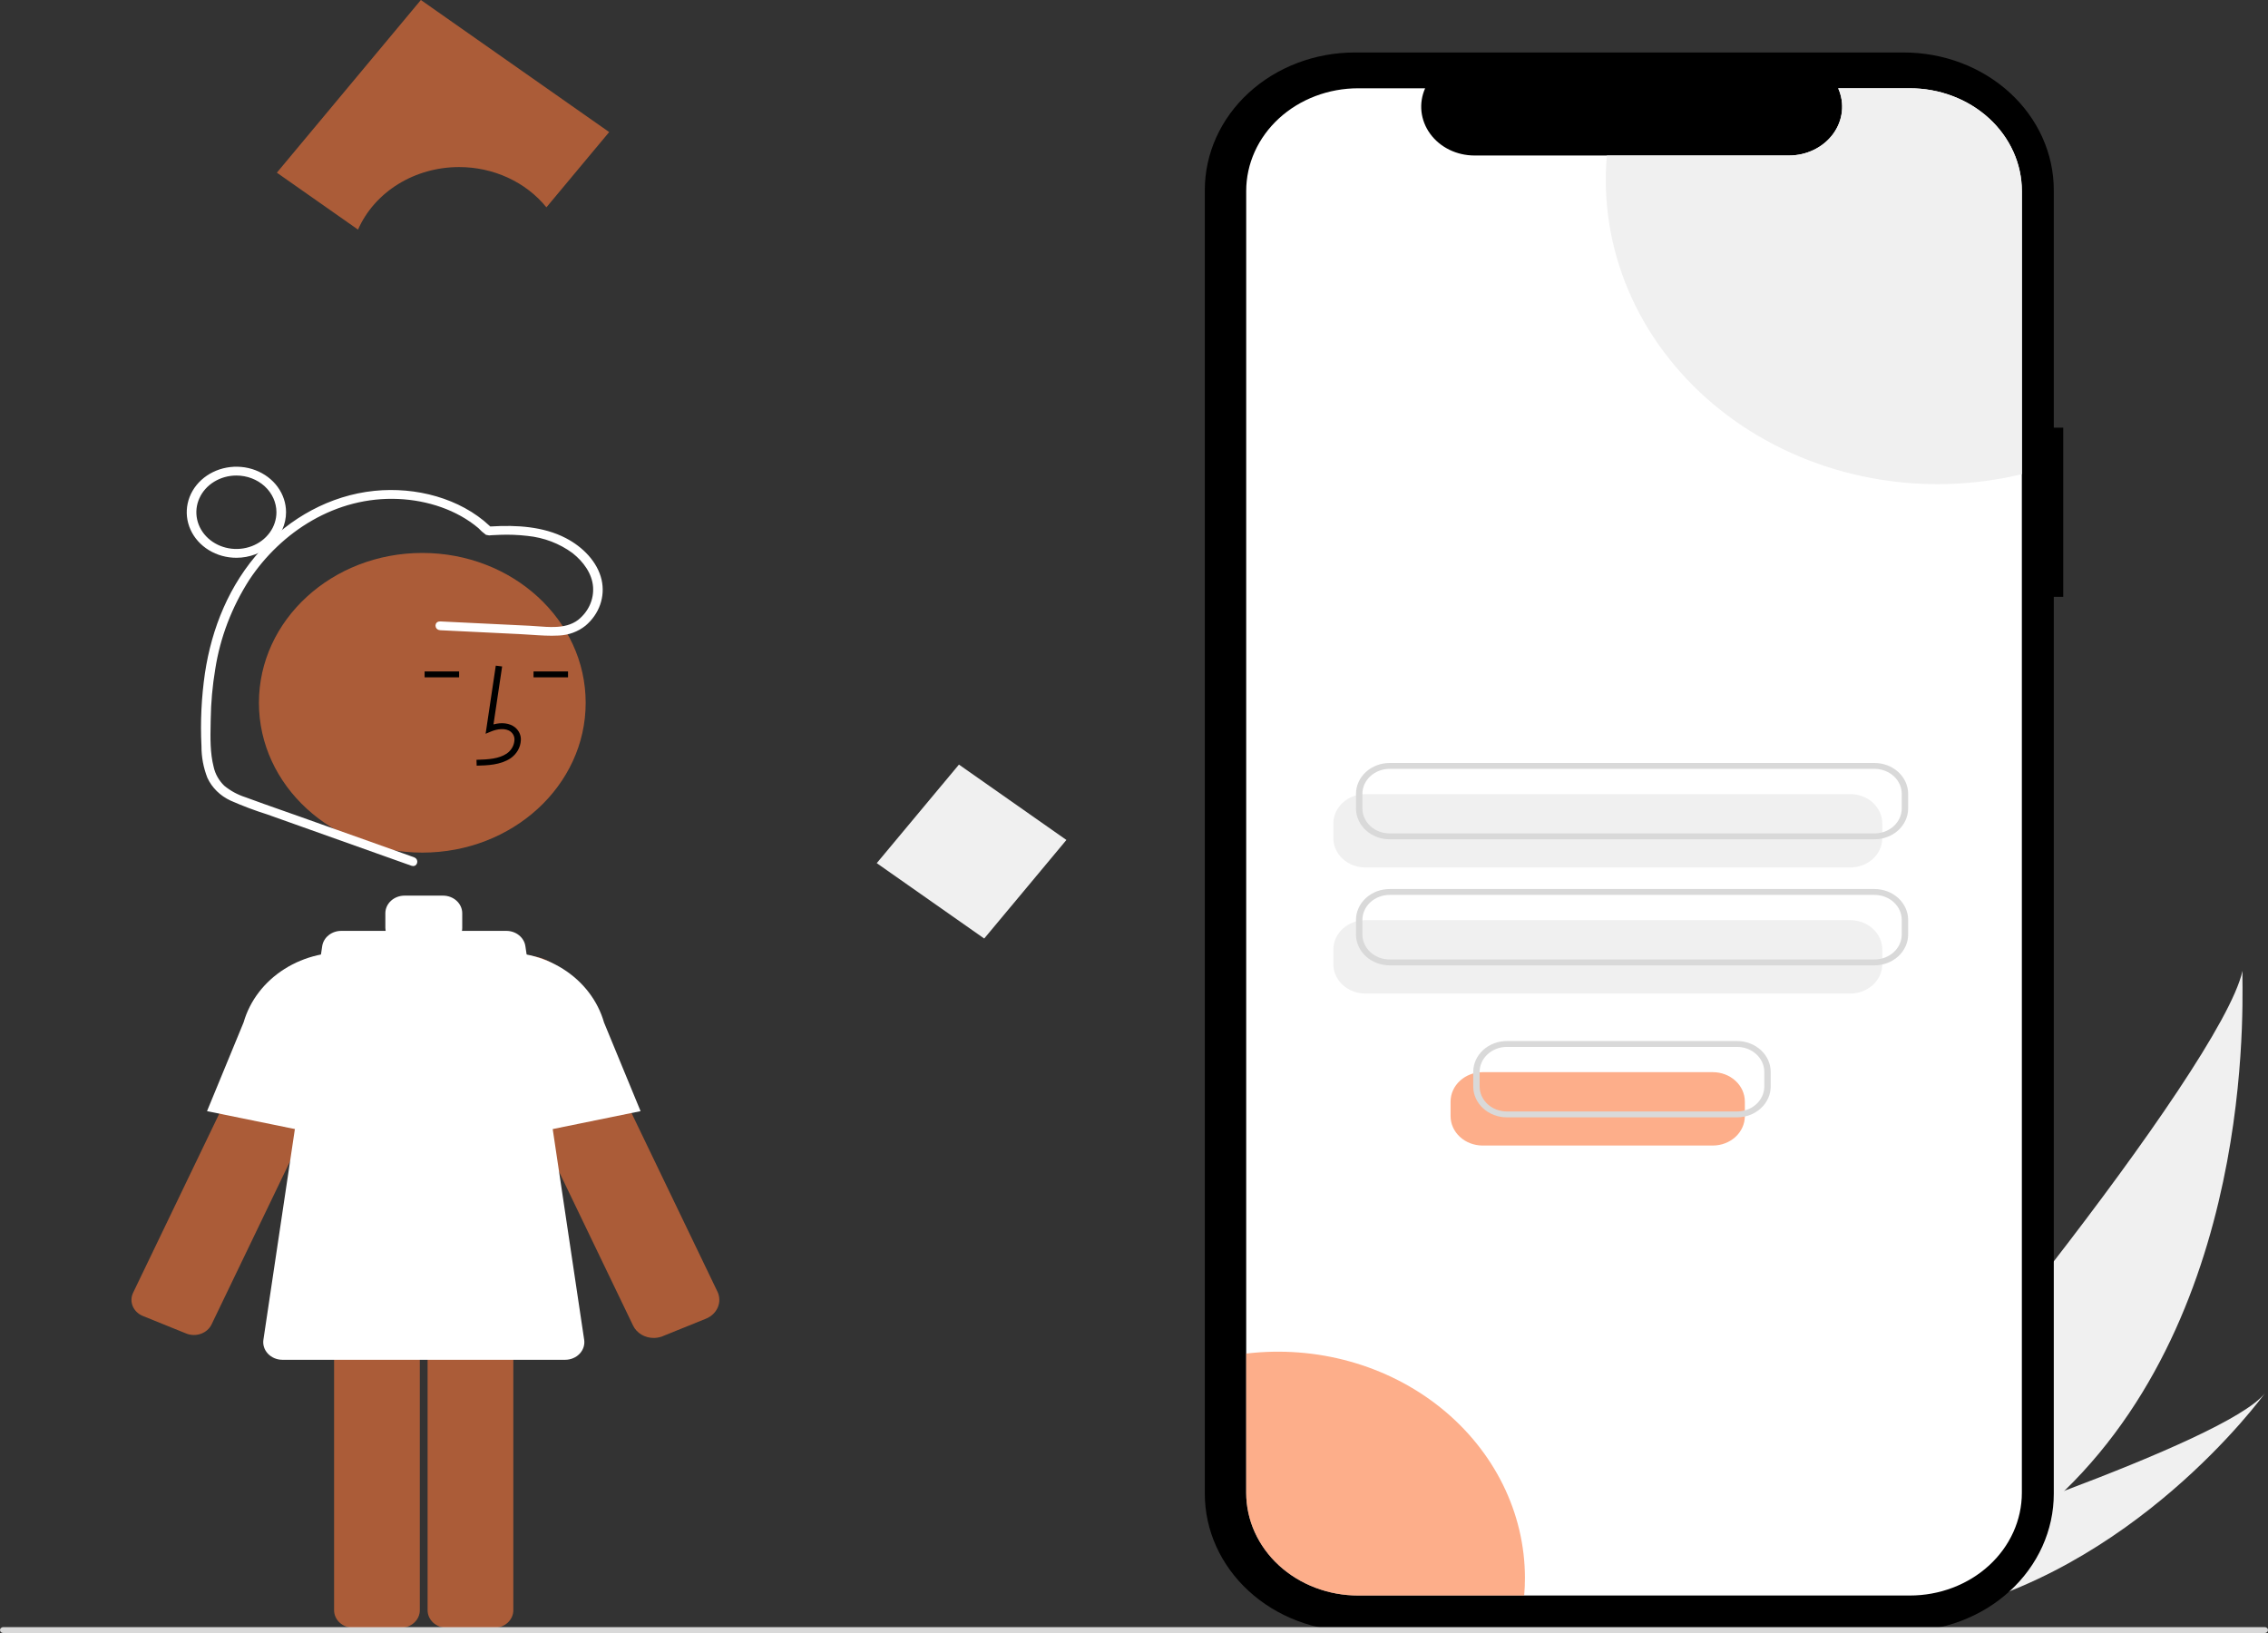 <svg width="400" height="288" viewBox="0 0 400 288" fill="none" xmlns="http://www.w3.org/2000/svg">
<rect x="0" y="0" width="400" height="288" fill="#333333" stroke="none"/>
<g clip-path="url(#clip0_257_3356)">
<path d="M364.105 262.914C356.437 270.442 347.65 276.943 338.005 282.224C337.784 282.348 337.559 282.466 337.333 282.587L321.718 269.912C321.882 269.773 322.063 269.616 322.259 269.443C333.894 259.312 391.655 188.473 395.504 171.223C395.238 172.66 398.977 229.019 364.105 262.914Z" fill="#F0F0F0"/>
<path d="M341.018 284.67C340.723 284.734 340.422 284.795 340.121 284.85L328.406 275.341C328.635 275.268 328.903 275.181 329.209 275.084C334.235 273.452 349.205 268.525 364.104 262.913C380.112 256.88 396.043 250.064 399.469 245.698C398.734 246.712 376.094 277.477 341.018 284.67Z" fill="#F0F0F0"/>
<path d="M363.888 75.426H362.22V33.515C362.22 30.329 361.536 27.175 360.206 24.232C358.877 21.289 356.928 18.615 354.472 16.362C352.016 14.11 349.1 12.323 345.891 11.104C342.682 9.885 339.242 9.257 335.768 9.257H238.941C235.467 9.257 232.028 9.885 228.819 11.104C225.609 12.323 222.693 14.11 220.237 16.362C217.781 18.615 215.832 21.289 214.503 24.232C213.174 27.175 212.49 30.329 212.49 33.515V263.446C212.49 266.631 213.174 269.786 214.503 272.729C215.832 275.672 217.781 278.346 220.237 280.598C222.693 282.851 225.609 284.637 228.818 285.857C232.028 287.076 235.467 287.703 238.941 287.703H335.768C339.242 287.703 342.681 287.076 345.891 285.857C349.1 284.638 352.016 282.851 354.472 280.598C356.928 278.346 358.877 275.672 360.206 272.729C361.535 269.786 362.22 266.631 362.22 263.446V105.26H363.888V75.426Z" fill="black"/>
<path d="M356.589 33.681V263.278C356.589 265.656 356.078 268.012 355.085 270.21C354.092 272.408 352.637 274.405 350.802 276.087C348.967 277.768 346.789 279.102 344.392 280.012C341.996 280.922 339.427 281.39 336.832 281.389H239.539C236.946 281.389 234.377 280.921 231.981 280.011C229.585 279.101 227.408 277.766 225.574 276.085C223.74 274.403 222.285 272.406 221.292 270.209C220.3 268.011 219.789 265.656 219.789 263.278V33.681C219.789 31.303 220.3 28.948 221.292 26.75C222.285 24.553 223.74 22.556 225.574 20.874C227.408 19.192 229.585 17.858 231.981 16.948C234.377 16.038 236.946 15.57 239.539 15.57H251.346C250.767 16.877 250.546 18.294 250.704 19.698C250.862 21.101 251.393 22.447 252.252 23.618C253.11 24.789 254.269 25.748 255.627 26.412C256.984 27.075 258.499 27.423 260.037 27.424H315.507C317.046 27.425 318.562 27.079 319.921 26.416C321.28 25.753 322.44 24.794 323.299 23.622C324.158 22.451 324.69 21.103 324.846 19.699C325.003 18.295 324.781 16.877 324.199 15.57H336.832C339.427 15.569 341.996 16.037 344.392 16.947C346.789 17.856 348.967 19.19 350.802 20.872C352.637 22.554 354.092 24.551 355.085 26.749C356.078 28.947 356.589 31.302 356.589 33.681Z" fill="white"/>
<path d="M326.325 152.992H240.807C239.309 152.99 237.873 152.444 236.814 151.473C235.754 150.501 235.159 149.184 235.157 147.811V145.232C235.159 143.858 235.754 142.541 236.814 141.57C237.873 140.599 239.309 140.052 240.807 140.051H326.325C327.822 140.052 329.259 140.599 330.318 141.57C331.377 142.541 331.973 143.858 331.974 145.232V147.811C331.973 149.184 331.377 150.501 330.318 151.473C329.259 152.444 327.822 152.99 326.325 152.992Z" fill="#F0F0F0"/>
<path d="M326.325 175.222H240.807C239.309 175.221 237.873 174.674 236.814 173.703C235.754 172.732 235.159 171.415 235.157 170.041V167.462C235.159 166.089 235.754 164.772 236.814 163.8C237.873 162.829 239.309 162.283 240.807 162.281H326.325C327.822 162.283 329.259 162.829 330.318 163.8C331.377 164.772 331.973 166.089 331.974 167.462V170.041C331.973 171.415 331.377 172.732 330.318 173.703C329.259 174.674 327.822 175.221 326.325 175.222Z" fill="#F0F0F0"/>
<path d="M330.602 148.02H245.085C243.512 148.018 242.004 147.444 240.892 146.425C239.78 145.405 239.154 144.022 239.152 142.58V140.001C239.154 138.558 239.78 137.176 240.892 136.156C242.004 135.136 243.512 134.562 245.085 134.561H330.602C332.175 134.562 333.683 135.136 334.795 136.156C335.907 137.176 336.533 138.558 336.535 140.001V142.58C336.533 144.022 335.907 145.405 334.795 146.425C333.683 147.444 332.175 148.018 330.602 148.02ZM245.085 135.597C243.811 135.598 242.591 136.062 241.69 136.888C240.79 137.714 240.284 138.833 240.282 140.001V142.58C240.284 143.747 240.79 144.867 241.69 145.692C242.591 146.518 243.811 146.982 245.085 146.984H330.602C331.876 146.982 333.096 146.518 333.997 145.692C334.897 144.867 335.403 143.747 335.405 142.58V140.001C335.403 138.833 334.897 137.714 333.997 136.888C333.096 136.062 331.876 135.598 330.602 135.597H245.085Z" fill="#D9D9D9"/>
<path d="M330.602 170.251H245.085C243.512 170.249 242.004 169.675 240.892 168.656C239.78 167.636 239.154 166.253 239.152 164.811V162.232C239.154 160.789 239.78 159.407 240.892 158.387C242.004 157.367 243.512 156.793 245.085 156.792H330.602C332.175 156.793 333.683 157.367 334.795 158.387C335.907 159.407 336.533 160.789 336.535 162.232V164.811C336.533 166.253 335.907 167.636 334.795 168.656C333.683 169.675 332.175 170.249 330.602 170.251ZM245.085 157.828C243.811 157.829 242.591 158.293 241.69 159.119C240.79 159.945 240.284 161.064 240.282 162.232V164.811C240.284 165.978 240.79 167.098 241.69 167.923C242.591 168.749 243.811 169.213 245.085 169.214H330.602C331.876 169.213 333.096 168.749 333.997 167.923C334.897 167.098 335.403 165.978 335.405 164.811V162.232C335.403 161.064 334.897 159.945 333.997 159.119C333.096 158.293 331.876 157.829 330.602 157.828H245.085Z" fill="#D9D9D9"/>
<path d="M356.589 33.681V83.622C347.936 85.709 338.876 85.949 330.106 84.322C321.336 82.695 313.09 79.244 306.003 74.236C298.915 69.228 293.175 62.796 289.223 55.434C285.272 48.072 283.214 39.977 283.209 31.772C283.209 30.307 283.273 28.858 283.402 27.424H315.507C317.046 27.425 318.562 27.079 319.921 26.416C321.28 25.753 322.44 24.794 323.299 23.622C324.158 22.451 324.69 21.103 324.846 19.699C325.003 18.295 324.781 16.877 324.199 15.57H336.832C339.427 15.569 341.996 16.037 344.392 16.947C346.789 17.856 348.967 19.19 350.802 20.872C352.637 22.554 354.092 24.551 355.085 26.749C356.078 28.947 356.589 31.302 356.589 33.681Z" fill="#F0F0F0"/>
<path d="M268.95 278.27C268.95 279.323 268.907 280.362 268.814 281.389H239.539C236.946 281.389 234.377 280.921 231.981 280.011C229.585 279.1 227.408 277.766 225.574 276.085C223.74 274.403 222.285 272.406 221.292 270.209C220.3 268.011 219.789 265.656 219.789 263.278V238.719C225.926 237.987 232.162 238.463 238.082 240.115C244.002 241.767 249.47 244.558 254.122 248.3C258.774 252.043 262.502 256.651 265.059 261.819C267.616 266.987 268.942 272.595 268.95 278.27H268.95Z" fill="#FB793D" fill-opacity="0.6"/>
<path d="M32.837 235.179C33.66 235.511 34.592 235.53 35.43 235.232C36.268 234.934 36.943 234.344 37.306 233.59L63.679 178.777C64.282 177.523 64.467 176.133 64.209 174.782C63.951 173.432 63.262 172.182 62.229 171.19C61.196 170.199 59.866 169.511 58.407 169.213C56.947 168.915 55.425 169.02 54.031 169.516H54.031C52.42 170.08 51.072 171.138 50.217 172.511C50.081 172.728 49.957 172.951 49.847 173.18L23.475 227.993C23.295 228.367 23.197 228.769 23.187 229.177C23.177 229.585 23.254 229.991 23.415 230.372C23.576 230.753 23.817 231.101 24.125 231.396C24.433 231.691 24.8 231.928 25.208 232.092L32.837 235.179Z" fill="#FB793D" fill-opacity="0.6"/>
<path d="M62.596 201.281L36.511 195.964L42.967 180.301C44.067 176.472 46.627 173.132 50.182 170.886C53.737 168.64 58.052 167.637 62.345 168.059L62.596 168.085L62.596 201.281Z" fill="white"/>
<path d="M115.285 235.963C114.518 235.962 113.768 235.757 113.125 235.373C112.482 234.989 111.974 234.442 111.663 233.799L85.29 178.987C84.452 177.243 84.374 175.27 85.073 173.475C85.771 171.68 87.194 170.199 89.047 169.336C90.901 168.473 93.044 168.295 95.037 168.837C97.029 169.38 98.719 170.602 99.759 172.253V172.252C99.905 172.486 100.038 172.726 100.156 172.972L126.528 227.784C126.952 228.665 126.977 229.663 126.597 230.56C126.218 231.456 125.466 232.178 124.506 232.567L116.619 235.758L116.615 235.75C116.188 235.891 115.739 235.963 115.285 235.963Z" fill="#FB793D" fill-opacity="0.6"/>
<path d="M78.805 217.141C77.907 217.142 77.045 217.47 76.409 218.053C75.774 218.635 75.416 219.426 75.415 220.25V283.985C75.416 284.809 75.774 285.599 76.409 286.182C77.045 286.764 77.907 287.092 78.805 287.093H87.144C88.043 287.092 88.904 286.764 89.54 286.182C90.175 285.599 90.533 284.809 90.534 283.985V220.25C90.533 219.426 90.175 218.635 89.54 218.053C88.904 217.47 88.043 217.142 87.144 217.141H78.805Z" fill="#FB793D" fill-opacity="0.6"/>
<path d="M62.312 217.141C61.414 217.142 60.552 217.47 59.917 218.053C59.281 218.635 58.924 219.426 58.923 220.25V283.985C58.924 284.809 59.281 285.599 59.917 286.182C60.552 286.764 61.414 287.092 62.312 287.093H70.651C71.55 287.092 72.412 286.764 73.047 286.182C73.683 285.599 74.04 284.809 74.041 283.985V220.25C74.04 219.426 73.683 218.635 73.047 218.053C72.412 217.47 71.55 217.142 70.651 217.141H62.312Z" fill="#FB793D" fill-opacity="0.6"/>
<path d="M74.479 150.368C90.392 150.368 103.293 138.537 103.293 123.944C103.293 109.351 90.392 97.52 74.479 97.52C58.566 97.52 45.666 109.351 45.666 123.944C45.666 138.537 58.566 150.368 74.479 150.368Z" fill="#FB793D" fill-opacity="0.6"/>
<path d="M84.068 135.036C85.936 134.989 88.26 134.929 90.051 133.73C90.584 133.358 91.022 132.883 91.335 132.34C91.647 131.796 91.826 131.197 91.859 130.583C91.891 130.147 91.813 129.71 91.631 129.306C91.448 128.902 91.167 128.543 90.808 128.255C89.872 127.53 88.507 127.36 87.035 127.757L88.56 117.537L87.44 117.396L85.647 129.411L86.582 129.018C87.666 128.562 89.154 128.33 90.078 129.047C90.305 129.234 90.482 129.467 90.595 129.727C90.708 129.987 90.754 130.268 90.73 130.547C90.702 131.003 90.568 131.449 90.336 131.854C90.104 132.259 89.779 132.613 89.384 132.893C87.991 133.826 86.138 133.947 84.036 134.001L84.068 135.036Z" fill="black"/>
<path d="M100.182 118.418H94.096V119.455H100.182V118.418Z" fill="black"/>
<path d="M80.973 118.418H74.887V119.455H80.973V118.418Z" fill="black"/>
<path d="M103.029 236.285L92.659 166.859C92.547 166.114 92.146 165.432 91.528 164.938C90.911 164.444 90.119 164.172 89.3 164.172H81.472C81.505 164.001 81.522 163.827 81.523 163.654V161.063C81.523 160.239 81.165 159.448 80.53 158.865C79.894 158.282 79.032 157.955 78.133 157.955H71.353C70.454 157.955 69.592 158.282 68.956 158.865C68.32 159.448 67.963 160.239 67.963 161.063V163.654C67.965 163.827 67.981 164.001 68.014 164.172H60.186C59.367 164.172 58.575 164.444 57.958 164.938C57.34 165.432 56.939 166.114 56.828 166.859L46.457 236.285C46.391 236.725 46.429 237.173 46.568 237.598C46.706 238.023 46.943 238.416 47.261 238.751C47.579 239.085 47.972 239.353 48.412 239.537C48.853 239.721 49.331 239.816 49.815 239.816H99.671C100.155 239.816 100.633 239.721 101.074 239.537C101.514 239.353 101.907 239.085 102.225 238.751C102.543 238.416 102.78 238.023 102.918 237.598C103.057 237.173 103.095 236.725 103.029 236.285Z" fill="white"/>
<path d="M86.89 201.281V168.085L87.141 168.059C91.439 167.638 95.759 168.644 99.317 170.896C102.874 173.147 105.433 176.494 106.529 180.328L112.976 195.965L86.89 201.281Z" fill="white"/>
<path d="M66.1 87.062C73.292 86.335 80.907 88.349 85.994 93.085L85.956 93.34L86.555 93.568L86.703 93.338C91.123 93.078 95.707 93.352 99.543 95.336C102.485 96.858 104.934 99.387 105.616 102.377C105.923 103.743 105.839 105.158 105.371 106.486C104.904 107.814 104.069 109.013 102.941 109.964C101.719 110.944 100.164 111.519 98.53 111.587L98.53 111.587L98.523 111.588C96.936 111.675 95.331 111.565 93.705 111.455C93.047 111.41 92.385 111.365 91.72 111.333L77.65 110.649C77.505 110.642 77.429 110.59 77.386 110.543C77.338 110.489 77.309 110.412 77.309 110.331C77.309 110.25 77.337 110.19 77.37 110.157C77.395 110.131 77.455 110.086 77.601 110.094L82.895 110.351L93.344 110.858C93.779 110.88 94.242 110.914 94.719 110.95C95.742 111.027 96.833 111.108 97.874 111.073C99.424 111.021 100.988 110.712 102.296 109.701L102.296 109.701L102.304 109.695C103.25 108.932 103.997 107.977 104.483 106.901C104.968 105.825 105.178 104.66 105.096 103.495C104.923 100.943 103.257 98.706 101.294 97.157L101.288 97.152L101.282 97.148C98.92 95.398 96.064 94.311 93.055 94.013C91.426 93.824 89.784 93.761 88.144 93.824C87.675 93.838 87.205 93.86 86.736 93.887L86.699 93.889L86.663 93.897C86.421 93.948 86.169 93.938 85.935 93.869C85.5 93.55 85.101 93.192 84.745 92.802L84.723 92.778L84.698 92.757C80.787 89.456 75.517 87.74 70.303 87.503C59.014 86.988 49.232 93.435 43.568 101.957L43.568 101.957L43.563 101.964C40.425 106.858 38.355 112.269 37.474 117.894C36.973 120.875 36.703 123.884 36.664 126.899C36.66 127.123 36.656 127.349 36.651 127.577C36.599 130.099 36.544 132.836 37.194 135.365C37.489 136.711 38.19 137.949 39.209 138.938L39.224 138.953L39.24 138.966C40.383 139.904 41.715 140.624 43.158 141.087C45.355 141.9 47.572 142.68 49.783 143.458C50.834 143.828 51.884 144.197 52.931 144.569L72.861 151.663C72.989 151.709 73.044 151.778 73.071 151.836C73.101 151.903 73.107 151.988 73.083 152.07C73.059 152.152 73.013 152.202 72.973 152.225C72.943 152.242 72.877 152.267 72.745 152.22L69.074 150.913L54.651 145.78L47.309 143.166L47.3 143.163L47.291 143.16C45.099 142.472 42.955 141.664 40.869 140.741C39.141 139.937 37.788 138.604 37.04 136.987C36.365 135.263 36.025 133.445 36.034 131.615L36.034 131.602L36.033 131.588C35.82 127.316 36.023 123.035 36.64 118.796C37.822 110.961 40.86 103.366 46.416 97.284C51.401 91.827 58.328 87.848 66.1 87.062Z" fill="#ABA7AF" stroke="white"/>
<path d="M41.692 98.372C39.96 98.372 38.267 97.901 36.827 97.019C35.387 96.136 34.265 94.882 33.602 93.415C32.939 91.947 32.766 90.332 33.103 88.775C33.441 87.217 34.275 85.786 35.5 84.663C36.725 83.54 38.285 82.775 39.984 82.465C41.682 82.155 43.443 82.314 45.043 82.922C46.644 83.53 48.011 84.559 48.974 85.88C49.936 87.2 50.449 88.753 50.449 90.341C50.447 92.47 49.523 94.512 47.882 96.017C46.24 97.523 44.014 98.37 41.692 98.372ZM41.692 83.865C40.295 83.865 38.93 84.245 37.769 84.956C36.607 85.668 35.702 86.679 35.168 87.863C34.633 89.046 34.493 90.348 34.766 91.605C35.038 92.861 35.711 94.015 36.699 94.921C37.686 95.826 38.945 96.443 40.315 96.693C41.684 96.943 43.104 96.815 44.395 96.325C45.685 95.834 46.788 95.004 47.564 93.939C48.34 92.874 48.754 91.622 48.754 90.341C48.752 88.624 48.008 86.978 46.684 85.764C45.36 84.55 43.565 83.867 41.692 83.865Z" fill="white"/>
<path d="M188.079 148.139L169.125 134.845L154.628 152.227L173.582 165.521L188.079 148.139Z" fill="#F0F0F0"/>
<path d="M80.958 29.463C83.953 29.461 86.906 30.102 89.582 31.335C92.259 32.568 94.583 34.358 96.369 36.563L107.436 23.292L74.228 0L48.83 30.454L63.142 40.493C64.575 37.235 67.036 34.444 70.21 32.479C73.385 30.514 77.128 29.464 80.958 29.463Z" fill="#FB793D" fill-opacity="0.6"/>
<path d="M399.435 288H0.565C0.415 288 0.271 287.945 0.165 287.848C0.06 287.751 0 287.619 0 287.482C0 287.345 0.06 287.213 0.165 287.116C0.271 287.018 0.415 286.964 0.565 286.964H399.435C399.585 286.964 399.729 287.018 399.835 287.116C399.94 287.213 400 287.345 400 287.482C400 287.619 399.94 287.751 399.835 287.848C399.729 287.945 399.585 288 399.435 288Z" fill="#D9D9D9"/>
<path d="M302.083 202.03H261.483C259.985 202.028 258.549 201.482 257.49 200.511C256.431 199.539 255.835 198.223 255.833 196.849V194.27C255.835 192.896 256.431 191.579 257.49 190.608C258.549 189.637 259.985 189.09 261.483 189.089H302.083C303.581 189.09 305.017 189.637 306.076 190.608C307.135 191.579 307.731 192.896 307.733 194.27V196.849C307.731 198.223 307.135 199.539 306.076 200.511C305.017 201.482 303.581 202.028 302.083 202.03Z" fill="#FB793D" fill-opacity="0.6"/>
<path d="M306.361 197.058H265.761C264.188 197.057 262.68 196.483 261.568 195.463C260.456 194.443 259.831 193.06 259.829 191.618V189.039C259.831 187.597 260.456 186.214 261.568 185.194C262.68 184.174 264.188 183.601 265.761 183.599H306.361C307.934 183.601 309.442 184.174 310.554 185.194C311.666 186.214 312.292 187.597 312.293 189.039V191.618C312.292 193.06 311.666 194.443 310.554 195.463C309.442 196.483 307.934 197.057 306.361 197.058ZM265.761 184.635C264.488 184.637 263.267 185.101 262.367 185.927C261.467 186.752 260.96 187.872 260.959 189.039V191.618C260.96 192.786 261.467 193.905 262.367 194.731C263.267 195.556 264.488 196.021 265.761 196.022H306.361C307.634 196.021 308.855 195.556 309.755 194.731C310.656 193.905 311.162 192.786 311.163 191.618V189.039C311.162 187.872 310.656 186.752 309.755 185.927C308.855 185.101 307.634 184.637 306.361 184.635H265.761Z" fill="#D9D9D9"/>
</g>
<defs>
<clipPath id="clip0_257_3356">
<rect width="400" height="288" fill="white"/>
</clipPath>
</defs>
</svg>
